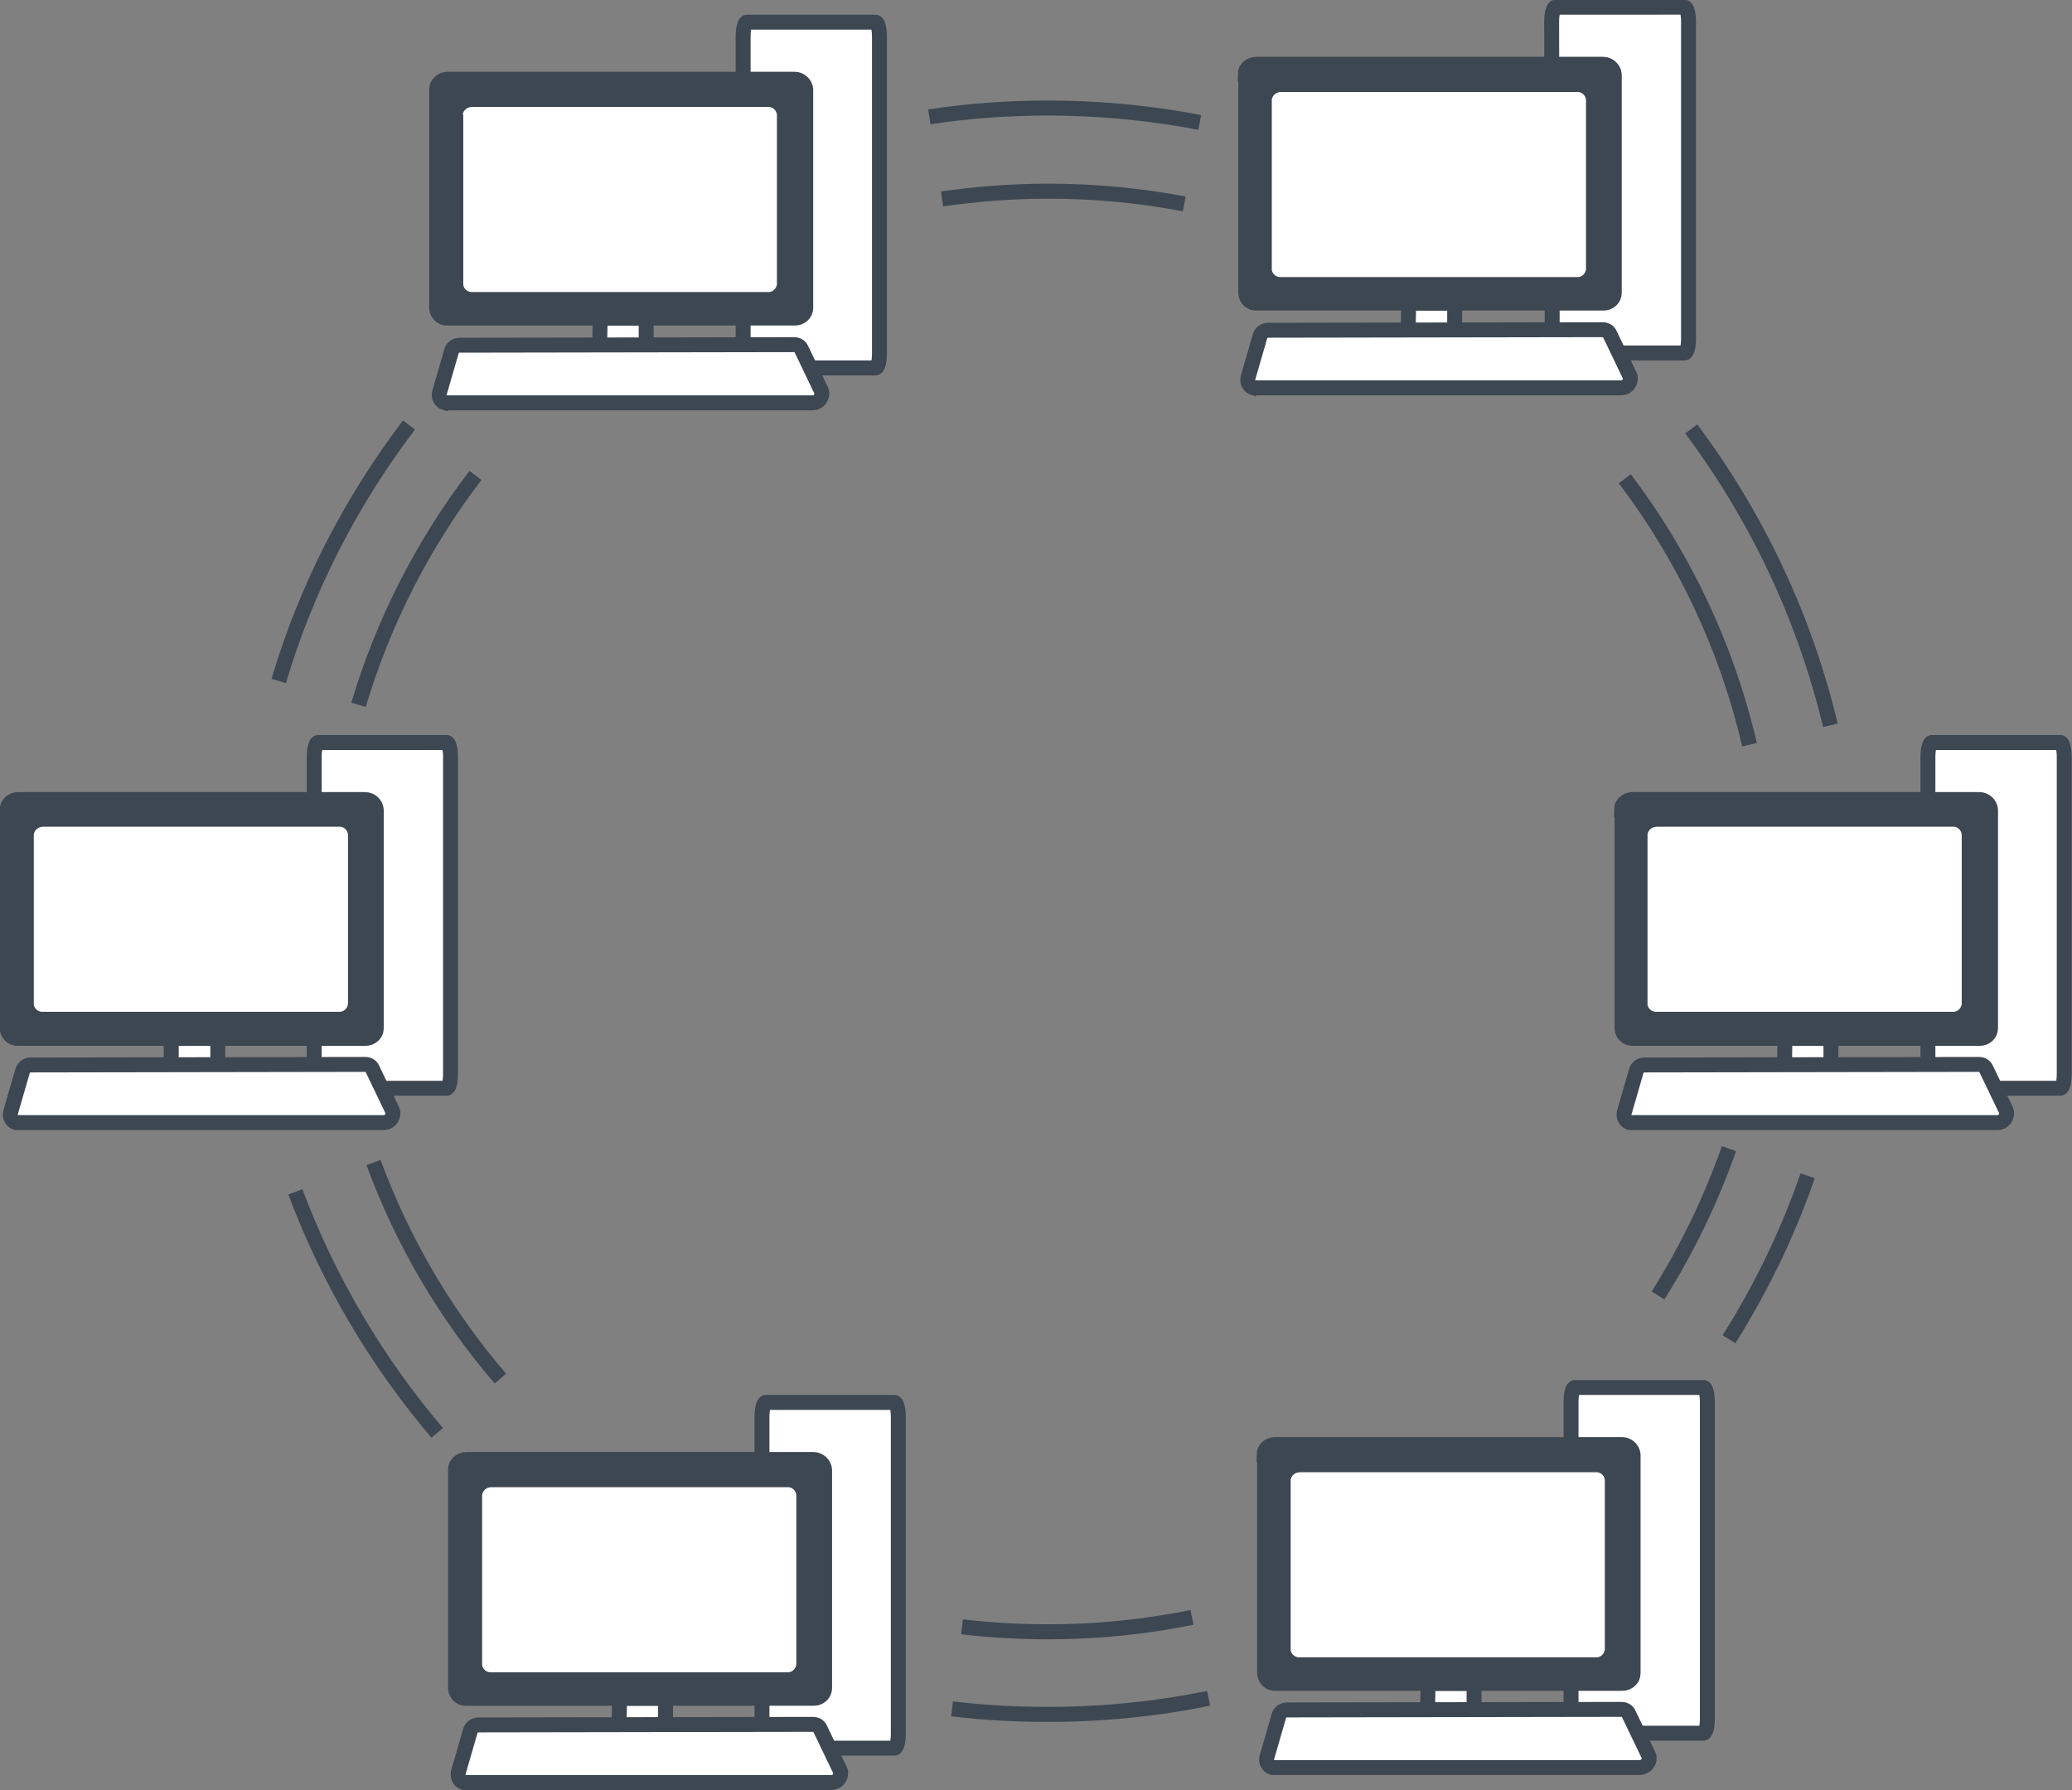 <?xml version="1.0" encoding="utf-8"?>
<!-- Generator: Adobe Illustrator 19.0.0, SVG Export Plug-In . SVG Version: 6.00 Build 0)  -->
<svg version="1.1" id="Capa_1" xmlns="http://www.w3.org/2000/svg" xmlns:xlink="http://www.w3.org/1999/xlink" x="0px" y="0px"
	 viewBox="0 0 373.9 323.1" style="enable-background:new 0 0 373.9 323.1;" xml:space="preserve">
<rect x="0" y="0" width="373.9" height="323.1" fill="#808080" stroke="none"/>
<style type="text/css">
	.st0{fill:#FFFFFF;}
	.st1{fill:none;stroke:#3D4752;stroke-width:2.694;stroke-miterlimit:10;}
	.st2{fill:#3D4752;}
	.st3{fill:none;stroke:#3D4752;stroke-width:2.713;stroke-miterlimit:10;}
</style>
<g id="XMLID_7440_">
	<path id="XMLID_7510_" class="st0" d="M134.1,6.6c0-1.4,0.3-2.6,0.7-2.6h23.2c0.4,0,0.7,1.2,0.7,2.6v57.2c0,1.5-0.3,2.6-0.7,2.6
		h-23.2c-0.4,0-0.7-1.1-0.7-2.6L134.1,6.6z"/>
	<path id="XMLID_7509_" class="st1" d="M134.1,6.6c0-1.4,0.3-2.6,0.7-2.6h23.2c0.4,0,0.7,1.2,0.7,2.6v57.2c0,1.5-0.3,2.6-0.7,2.6
		h-23.2c-0.4,0-0.7-1.1-0.7-2.6L134.1,6.6z"/>
	<path id="XMLID_7508_" class="st0" d="M108.3,57.6c0-0.1,0.1-0.2,0.2-0.2l0,0h7.8c0.1,0,0.2,0.1,0.3,0.2v0V63
		c0,0.1-0.1,0.2-0.2,0.2h0h-7.9c-0.1,0-0.2-0.1-0.3-0.2v0L108.3,57.6z"/>
	<path id="XMLID_7507_" class="st1" d="M108.3,57.6c0-0.1,0.1-0.2,0.2-0.2l0,0h7.8c0.1,0,0.2,0.1,0.3,0.2v0V63
		c0,0.1-0.1,0.2-0.2,0.2h0h-7.9c-0.1,0-0.2-0.1-0.3-0.2v0L108.3,57.6z"/>
	<path id="XMLID_7506_" class="st2" d="M78.8,16.1c0-1,0.9-1.8,2-1.8h62.6c1,0,1.9,0.8,2,1.8v39.5c0,1-0.9,1.8-1.9,1.8c0,0,0,0,0,0
		H80.8c-1,0.1-1.9-0.7-2-1.7c0,0,0,0,0-0.1V16.1z"/>
	<path id="XMLID_7505_" class="st1" d="M78.8,16.1c0-1,0.9-1.8,2-1.8h62.6c1,0,1.9,0.8,2,1.8v39.5c0,1-0.9,1.8-1.9,1.8c0,0,0,0,0,0
		H80.8c-1,0.1-1.9-0.7-2-1.7c0,0,0,0,0-0.1V16.1z"/>
	<path id="XMLID_7504_" class="st0" d="M80.6,72.7h66.1c0.9,0,1.6-0.8,1.6-1.7c0-0.2,0-0.3-0.1-0.5l-3.6-7.5
		c-0.2-0.5-0.7-0.8-1.3-0.8l-60.4,0.1c-0.6,0-1.2,0.4-1.4,1l-2.2,7.6c-0.2,0.8,0.3,1.6,1,1.8C80.4,72.6,80.5,72.7,80.6,72.7"/>
	<path id="XMLID_7503_" class="st1" d="M80.6,72.7h66.1c0.9,0,1.6-0.8,1.6-1.7c0-0.2,0-0.3-0.1-0.5l-3.6-7.5
		c-0.2-0.5-0.7-0.8-1.3-0.8l-60.4,0.1c-0.6,0-1.2,0.4-1.4,1l-2.2,7.6c-0.2,0.8,0.3,1.6,1,1.8C80.4,72.6,80.5,72.7,80.6,72.7z"/>
	<path id="XMLID_7502_" class="st0" d="M83.5,20.7c0.1-0.8,0.8-1.4,1.7-1.4h53.3c0.8-0.1,1.6,0.5,1.7,1.4v30.6
		c-0.1,0.8-0.8,1.5-1.7,1.4c0,0,0,0,0,0H85.3c-0.8,0.1-1.6-0.5-1.7-1.3c0,0,0,0,0,0V20.7z"/>
	<path id="XMLID_7501_" class="st0" d="M280,3.9c0-1.4,0.3-2.6,0.7-2.6H304c0.4,0,0.7,1.2,0.7,2.6v57.2c0,1.5-0.3,2.6-0.7,2.6h-23.2
		c-0.4,0-0.7-1.1-0.7-2.6L280,3.9z"/>
	<path id="XMLID_7500_" class="st1" d="M280,3.9c0-1.4,0.3-2.6,0.7-2.6H304c0.4,0,0.7,1.2,0.7,2.6v57.2c0,1.5-0.3,2.6-0.7,2.6h-23.2
		c-0.4,0-0.7-1.1-0.7-2.6L280,3.9z"/>
	<path id="XMLID_7499_" class="st0" d="M254.2,54.9c0-0.1,0.1-0.2,0.2-0.2l0,0h7.8c0.1,0,0.2,0.1,0.3,0.2v0v5.4
		c0,0.1-0.1,0.2-0.2,0.2h0h-7.9c-0.1,0-0.2-0.1-0.3-0.2v0L254.2,54.9z"/>
	<path id="XMLID_7497_" class="st1" d="M254.2,54.9c0-0.1,0.1-0.2,0.2-0.2l0,0h7.8c0.1,0,0.2,0.1,0.3,0.2v0v5.4
		c0,0.1-0.1,0.2-0.2,0.2h0h-7.9c-0.1,0-0.2-0.1-0.3-0.2v0L254.2,54.9z"/>
	<path id="XMLID_7496_" class="st2" d="M224.7,13.4c0-1,0.9-1.8,2-1.8h62.6c1,0,1.9,0.8,2,1.8v39.5c0,1-0.9,1.8-1.9,1.8c0,0,0,0,0,0
		h-62.6c-1,0.1-1.9-0.7-2-1.7c0,0,0,0,0-0.1V13.4z"/>
	<path id="XMLID_7495_" class="st1" d="M224.7,13.4c0-1,0.9-1.8,2-1.8h62.6c1,0,1.9,0.8,2,1.8v39.5c0,1-0.9,1.8-1.9,1.8c0,0,0,0,0,0
		h-62.6c-1,0.1-1.9-0.7-2-1.7c0,0,0,0,0-0.1V13.4z"/>
	<path id="XMLID_7494_" class="st0" d="M226.5,70h66.1c0.9,0,1.6-0.8,1.6-1.7c0-0.2,0-0.3-0.1-0.5l-3.6-7.5
		c-0.2-0.5-0.7-0.8-1.3-0.8l-60.4,0.1c-0.6,0-1.2,0.4-1.4,1l-2.2,7.6c-0.2,0.8,0.3,1.6,1,1.8C226.3,69.9,226.4,70,226.5,70"/>
	<path id="XMLID_7493_" class="st1" d="M226.5,70h66.1c0.9,0,1.6-0.8,1.6-1.7c0-0.2,0-0.3-0.1-0.5l-3.6-7.5
		c-0.2-0.5-0.7-0.8-1.3-0.8l-60.4,0.1c-0.6,0-1.2,0.4-1.4,1l-2.2,7.6c-0.2,0.8,0.3,1.6,1,1.8C226.3,69.9,226.4,70,226.5,70z"/>
	<path id="XMLID_7492_" class="st0" d="M229.5,18c0.1-0.8,0.8-1.4,1.7-1.4h53.3c0.8-0.1,1.6,0.5,1.7,1.4v30.6
		c-0.1,0.8-0.8,1.5-1.7,1.4l0,0h-53.3c-0.8,0.1-1.6-0.5-1.7-1.3c0,0,0,0,0,0V18z"/>
	<path id="XMLID_7491_" class="st0" d="M137.5,255.7c0-1.4,0.3-2.6,0.7-2.6h23.2c0.4,0,0.7,1.2,0.7,2.6v57.2c0,1.5-0.3,2.6-0.7,2.6
		h-23.2c-0.4,0-0.7-1.1-0.7-2.6L137.5,255.7z"/>
	<path id="XMLID_7490_" class="st1" d="M137.5,255.7c0-1.4,0.3-2.6,0.7-2.6h23.2c0.4,0,0.7,1.2,0.7,2.6v57.2c0,1.5-0.3,2.6-0.7,2.6
		h-23.2c-0.4,0-0.7-1.1-0.7-2.6L137.5,255.7z"/>
	<path id="XMLID_7489_" class="st0" d="M111.8,306.7c0-0.1,0.1-0.2,0.2-0.2h0h7.8c0.1,0,0.2,0.1,0.3,0.2v0v5.4
		c0,0.1-0.1,0.2-0.2,0.2h0H112c-0.1,0-0.2-0.1-0.3-0.2v0L111.8,306.7z"/>
	<path id="XMLID_7488_" class="st1" d="M111.8,306.7c0-0.1,0.1-0.2,0.2-0.2h0h7.8c0.1,0,0.2,0.1,0.3,0.2v0v5.4
		c0,0.1-0.1,0.2-0.2,0.2h0H112c-0.1,0-0.2-0.1-0.3-0.2v0L111.8,306.7z"/>
	<path id="XMLID_7487_" class="st2" d="M82.2,265.2c0-1,0.9-1.8,2-1.8h62.6c1,0,1.9,0.8,2,1.8v39.5c0,1-0.9,1.8-1.9,1.8c0,0,0,0,0,0
		H84.2c-1,0.1-1.9-0.7-2-1.7c0,0,0,0,0-0.1V265.2z"/>
	<path id="XMLID_7486_" class="st1" d="M82.2,265.2c0-1,0.9-1.8,2-1.8h62.6c1,0,1.9,0.8,2,1.8v39.5c0,1-0.9,1.8-1.9,1.8c0,0,0,0,0,0
		H84.2c-1,0.1-1.9-0.7-2-1.7c0,0,0,0,0-0.1V265.2z"/>
	<path id="XMLID_7485_" class="st0" d="M84,321.7h66.1c0.9,0,1.6-0.8,1.6-1.7c0-0.2,0-0.3-0.1-0.5L148,312c-0.2-0.5-0.7-0.8-1.3-0.8
		l-60.4,0.1c-0.6,0-1.2,0.4-1.4,1l-2.2,7.6c-0.2,0.8,0.3,1.6,1,1.8C83.8,321.7,83.9,321.7,84,321.7"/>
	<path id="XMLID_7484_" class="st1" d="M84,321.7h66.1c0.9,0,1.6-0.8,1.6-1.7c0-0.2,0-0.3-0.1-0.5L148,312c-0.2-0.5-0.7-0.8-1.3-0.8
		l-60.4,0.1c-0.6,0-1.2,0.4-1.4,1l-2.2,7.6c-0.2,0.8,0.3,1.6,1,1.8C83.8,321.7,83.9,321.7,84,321.7z"/>
	<path id="XMLID_7482_" class="st0" d="M87,269.8c0.1-0.8,0.8-1.4,1.7-1.4H142c0.8-0.1,1.6,0.5,1.7,1.4v30.6
		c-0.1,0.8-0.8,1.5-1.7,1.4l0,0H88.7c-0.8,0.1-1.6-0.5-1.7-1.3c0,0,0,0,0,0V269.8z"/>
	<path id="XMLID_7480_" class="st0" d="M283.5,253c0-1.4,0.3-2.6,0.7-2.6h23.2c0.4,0,0.7,1.2,0.7,2.6v57.2c0,1.5-0.3,2.6-0.7,2.6
		h-23.2c-0.4,0-0.7-1.1-0.7-2.6L283.5,253z"/>
	<path id="XMLID_7479_" class="st1" d="M283.5,253c0-1.4,0.3-2.6,0.7-2.6h23.2c0.4,0,0.7,1.2,0.7,2.6v57.2c0,1.5-0.3,2.6-0.7,2.6
		h-23.2c-0.4,0-0.7-1.1-0.7-2.6L283.5,253z"/>
	<path id="XMLID_7478_" class="st0" d="M257.7,304c0-0.1,0.1-0.2,0.2-0.2l0,0h7.8c0.1,0,0.2,0.1,0.3,0.2v0v5.4
		c0,0.1-0.1,0.2-0.2,0.2h0h-7.9c-0.1,0-0.2-0.1-0.3-0.2v0L257.7,304z"/>
	<path id="XMLID_7477_" class="st1" d="M257.7,304c0-0.1,0.1-0.2,0.2-0.2l0,0h7.8c0.1,0,0.2,0.1,0.3,0.2v0v5.4
		c0,0.1-0.1,0.2-0.2,0.2h0h-7.9c-0.1,0-0.2-0.1-0.3-0.2v0L257.7,304z"/>
	<path id="XMLID_7476_" class="st2" d="M228.1,262.5c0-1,0.9-1.8,2-1.8h62.6c1,0,1.9,0.8,2,1.8V302c0,1-0.9,1.8-1.9,1.8h0h-62.6
		c-1,0.1-1.9-0.7-2-1.7c0,0,0,0,0,0V262.5z"/>
	<path id="XMLID_7475_" class="st1" d="M228.1,262.5c0-1,0.9-1.8,2-1.8h62.6c1,0,1.9,0.8,2,1.8V302c0,1-0.9,1.8-1.9,1.8h0h-62.6
		c-1,0.1-1.9-0.7-2-1.7c0,0,0,0,0,0V262.5z"/>
	<path id="XMLID_7474_" class="st0" d="M229.9,319H296c0.9-0.1,1.6-0.8,1.6-1.7c0-0.2,0-0.3-0.1-0.5l-3.6-7.5
		c-0.2-0.5-0.7-0.8-1.3-0.8l-60.4,0.1c-0.6,0-1.2,0.4-1.4,1l-2.2,7.6c-0.2,0.8,0.3,1.6,1,1.8C229.7,319,229.8,319,229.9,319"/>
	<path id="XMLID_7473_" class="st1" d="M229.9,319H296c0.9-0.1,1.6-0.8,1.6-1.7c0-0.2,0-0.3-0.1-0.5l-3.6-7.5
		c-0.2-0.5-0.7-0.8-1.3-0.8l-60.4,0.1c-0.6,0-1.2,0.4-1.4,1l-2.2,7.6c-0.2,0.8,0.3,1.6,1,1.8C229.7,319,229.8,319,229.9,319z"/>
	<path id="XMLID_7472_" class="st0" d="M232.9,267.1c0.1-0.8,0.8-1.4,1.7-1.4h53.3c0.8-0.1,1.6,0.5,1.7,1.4v30.6
		c-0.1,0.8-0.8,1.5-1.7,1.4h0h-53.3c-0.8,0.1-1.6-0.5-1.7-1.3c0,0,0,0,0,0V267.1z"/>
	<path id="XMLID_7471_" class="st0" d="M347.9,136.6c0-1.4,0.3-2.6,0.7-2.6h23.2c0.4,0,0.7,1.2,0.7,2.6v57.2c0,1.5-0.3,2.6-0.7,2.6
		h-23.2c-0.4,0-0.7-1.1-0.7-2.6L347.9,136.6z"/>
	<path id="XMLID_7470_" class="st1" d="M347.9,136.6c0-1.4,0.3-2.6,0.7-2.6h23.2c0.4,0,0.7,1.2,0.7,2.6v57.2c0,1.5-0.3,2.6-0.7,2.6
		h-23.2c-0.4,0-0.7-1.1-0.7-2.6L347.9,136.6z"/>
	<path id="XMLID_7469_" class="st0" d="M322.1,187.6c0-0.1,0.1-0.2,0.2-0.2l0,0h7.8c0.1,0,0.2,0.1,0.3,0.2v0v5.4
		c0,0.1-0.1,0.2-0.2,0.2h0h-7.9c-0.1,0-0.2-0.1-0.3-0.2v0L322.1,187.6z"/>
	<path id="XMLID_7468_" class="st1" d="M322.1,187.6c0-0.1,0.1-0.2,0.2-0.2l0,0h7.8c0.1,0,0.2,0.1,0.3,0.2v0v5.4
		c0,0.1-0.1,0.2-0.2,0.2h0h-7.9c-0.1,0-0.2-0.1-0.3-0.2v0L322.1,187.6z"/>
	<path id="XMLID_7467_" class="st2" d="M292.6,146.1c0-1,0.9-1.8,2-1.8h62.6c1,0,1.9,0.8,2,1.8v39.5c0,1-0.9,1.8-1.9,1.8
		c0,0,0,0,0,0h-62.6c-1,0.1-1.9-0.7-2-1.7c0,0,0,0,0-0.1V146.1z"/>
	<path id="XMLID_7466_" class="st1" d="M292.6,146.1c0-1,0.9-1.8,2-1.8h62.6c1,0,1.9,0.8,2,1.8v39.5c0,1-0.9,1.8-1.9,1.8
		c0,0,0,0,0,0h-62.6c-1,0.1-1.9-0.7-2-1.7c0,0,0,0,0-0.1V146.1z"/>
	<path id="XMLID_7465_" class="st0" d="M294.4,202.6h66.1c0.9,0,1.6-0.8,1.6-1.7c0-0.2,0-0.3-0.1-0.5l-3.6-7.5
		c-0.2-0.5-0.7-0.8-1.3-0.8l-60.4,0.1c-0.6,0-1.2,0.4-1.4,1l-2.2,7.6c-0.2,0.8,0.3,1.6,1,1.8C294.1,202.6,294.2,202.6,294.4,202.6"
		/>
	<path id="XMLID_7464_" class="st1" d="M294.4,202.6h66.1c0.9,0,1.6-0.8,1.6-1.7c0-0.2,0-0.3-0.1-0.5l-3.6-7.5
		c-0.2-0.5-0.7-0.8-1.3-0.8l-60.4,0.1c-0.6,0-1.2,0.4-1.4,1l-2.2,7.6c-0.2,0.8,0.3,1.6,1,1.8C294.1,202.6,294.2,202.6,294.4,202.6z"
		/>
	<path id="XMLID_7463_" class="st0" d="M297.3,150.6c0.1-0.8,0.8-1.4,1.7-1.4h53.3c0.8-0.1,1.6,0.5,1.7,1.4v30.6
		c-0.1,0.8-0.8,1.5-1.7,1.4l0,0H299c-0.8,0.1-1.6-0.5-1.7-1.3c0,0,0,0,0,0V150.6z"/>
	<path id="XMLID_7462_" class="st0" d="M56.7,136.6c0-1.4,0.3-2.6,0.7-2.6h23.2c0.4,0,0.7,1.2,0.7,2.6v57.2c0,1.5-0.3,2.6-0.7,2.6
		H57.4c-0.4,0-0.7-1.1-0.7-2.6L56.7,136.6z"/>
	<path id="XMLID_7461_" class="st1" d="M56.7,136.6c0-1.4,0.3-2.6,0.7-2.6h23.2c0.4,0,0.7,1.2,0.7,2.6v57.2c0,1.5-0.3,2.6-0.7,2.6
		H57.4c-0.4,0-0.7-1.1-0.7-2.6L56.7,136.6z"/>
	<path id="XMLID_7460_" class="st0" d="M30.9,187.6c0-0.1,0.1-0.2,0.2-0.2l0,0H39c0.1,0,0.2,0.1,0.3,0.2v0v5.4
		c0,0.1-0.1,0.2-0.2,0.2h0h-7.9c-0.1,0-0.2-0.1-0.3-0.2v0L30.9,187.6z"/>
	<path id="XMLID_7459_" class="st1" d="M30.9,187.6c0-0.1,0.1-0.2,0.2-0.2l0,0H39c0.1,0,0.2,0.1,0.3,0.2v0v5.4
		c0,0.1-0.1,0.2-0.2,0.2h0h-7.9c-0.1,0-0.2-0.1-0.3-0.2v0L30.9,187.6z"/>
	<path id="XMLID_7458_" class="st2" d="M1.3,146.1c0-1,0.9-1.8,2-1.8h62.6c1,0,1.9,0.8,2,1.8v39.5c0,1-0.9,1.8-1.9,1.8c0,0,0,0,0,0
		H3.3c-1,0.1-1.9-0.7-2-1.7c0,0,0,0,0,0V146.1z"/>
	<path id="XMLID_7457_" class="st1" d="M1.3,146.1c0-1,0.9-1.8,2-1.8h62.6c1,0,1.9,0.8,2,1.8v39.5c0,1-0.9,1.8-1.9,1.8c0,0,0,0,0,0
		H3.3c-1,0.1-1.9-0.7-2-1.7c0,0,0,0,0,0V146.1z"/>
	<path id="XMLID_7456_" class="st0" d="M3.2,202.6h66.1c0.9,0,1.6-0.8,1.6-1.7c0-0.2,0-0.3-0.1-0.5l-3.6-7.5
		c-0.2-0.5-0.7-0.8-1.3-0.8l-60.4,0.1c-0.6,0-1.2,0.4-1.4,1l-2.2,7.6c-0.2,0.8,0.3,1.6,1,1.8C2.9,202.6,3,202.6,3.2,202.6"/>
	<path id="XMLID_7455_" class="st1" d="M3.2,202.6h66.1c0.9,0,1.6-0.8,1.6-1.7c0-0.2,0-0.3-0.1-0.5l-3.6-7.5
		c-0.2-0.5-0.7-0.8-1.3-0.8l-60.4,0.1c-0.6,0-1.2,0.4-1.4,1l-2.2,7.6c-0.2,0.8,0.3,1.6,1,1.8C2.9,202.6,3,202.6,3.2,202.6z"/>
	<path id="XMLID_7453_" class="st0" d="M6.1,150.6c0.1-0.8,0.8-1.4,1.7-1.4h53.3c0.8-0.1,1.6,0.5,1.7,1.4v30.6
		c-0.1,0.8-0.8,1.5-1.7,1.4l0,0l-53.3,0c-0.8,0.1-1.6-0.5-1.7-1.3c0,0,0,0,0,0V150.6z"/>
	<path id="XMLID_7452_" class="st3" d="M312,241.7c5.8-9.2,10.6-19.1,14.2-29.5"/>
	<path id="XMLID_7451_" class="st3" d="M312,207.3c-3.3,9.4-7.6,18.2-12.8,26.5"/>
	<path id="XMLID_7450_" class="st3" d="M216.5,22.1c-8.8-1.7-18-2.6-27.3-2.6c-7.3,0-14.5,0.5-21.5,1.6"/>
	<path id="XMLID_7449_" class="st3" d="M170,35.9c6.3-0.9,12.7-1.4,19.2-1.4c8.4,0,16.6,0.8,24.5,2.3"/>
	<path id="XMLID_7448_" class="st3" d="M330.3,130.9c-4.7-19.7-13.4-37.8-25.1-53.5"/>
	<path id="XMLID_7447_" class="st3" d="M293.2,86.4c10.6,14,18.4,30.3,22.5,48"/>
	<path id="XMLID_7446_" class="st3" d="M215.1,291.9c-8.4,1.7-17,2.6-25.9,2.6c-5.3,0-10.5-0.3-15.6-0.9"/>
	<path id="XMLID_7445_" class="st3" d="M171.8,308.4c5.7,0.7,11.5,1,17.4,1c9.9,0,19.6-1,28.9-2.9"/>
	<path id="XMLID_7444_" class="st3" d="M73.8,76.7C63.4,90.4,55.3,106,50.3,122.9"/>
	<path id="XMLID_7443_" class="st3" d="M64.7,127.2c4.5-15.1,11.7-29.1,21.1-41.4"/>
	<path id="XMLID_7442_" class="st3" d="M90.3,248.8c-9.8-11.4-17.6-24.6-22.9-39"/>
	<path id="XMLID_7441_" class="st3" d="M53.3,215.1c6,16,14.7,30.7,25.6,43.5"/>
</g>
</svg>
